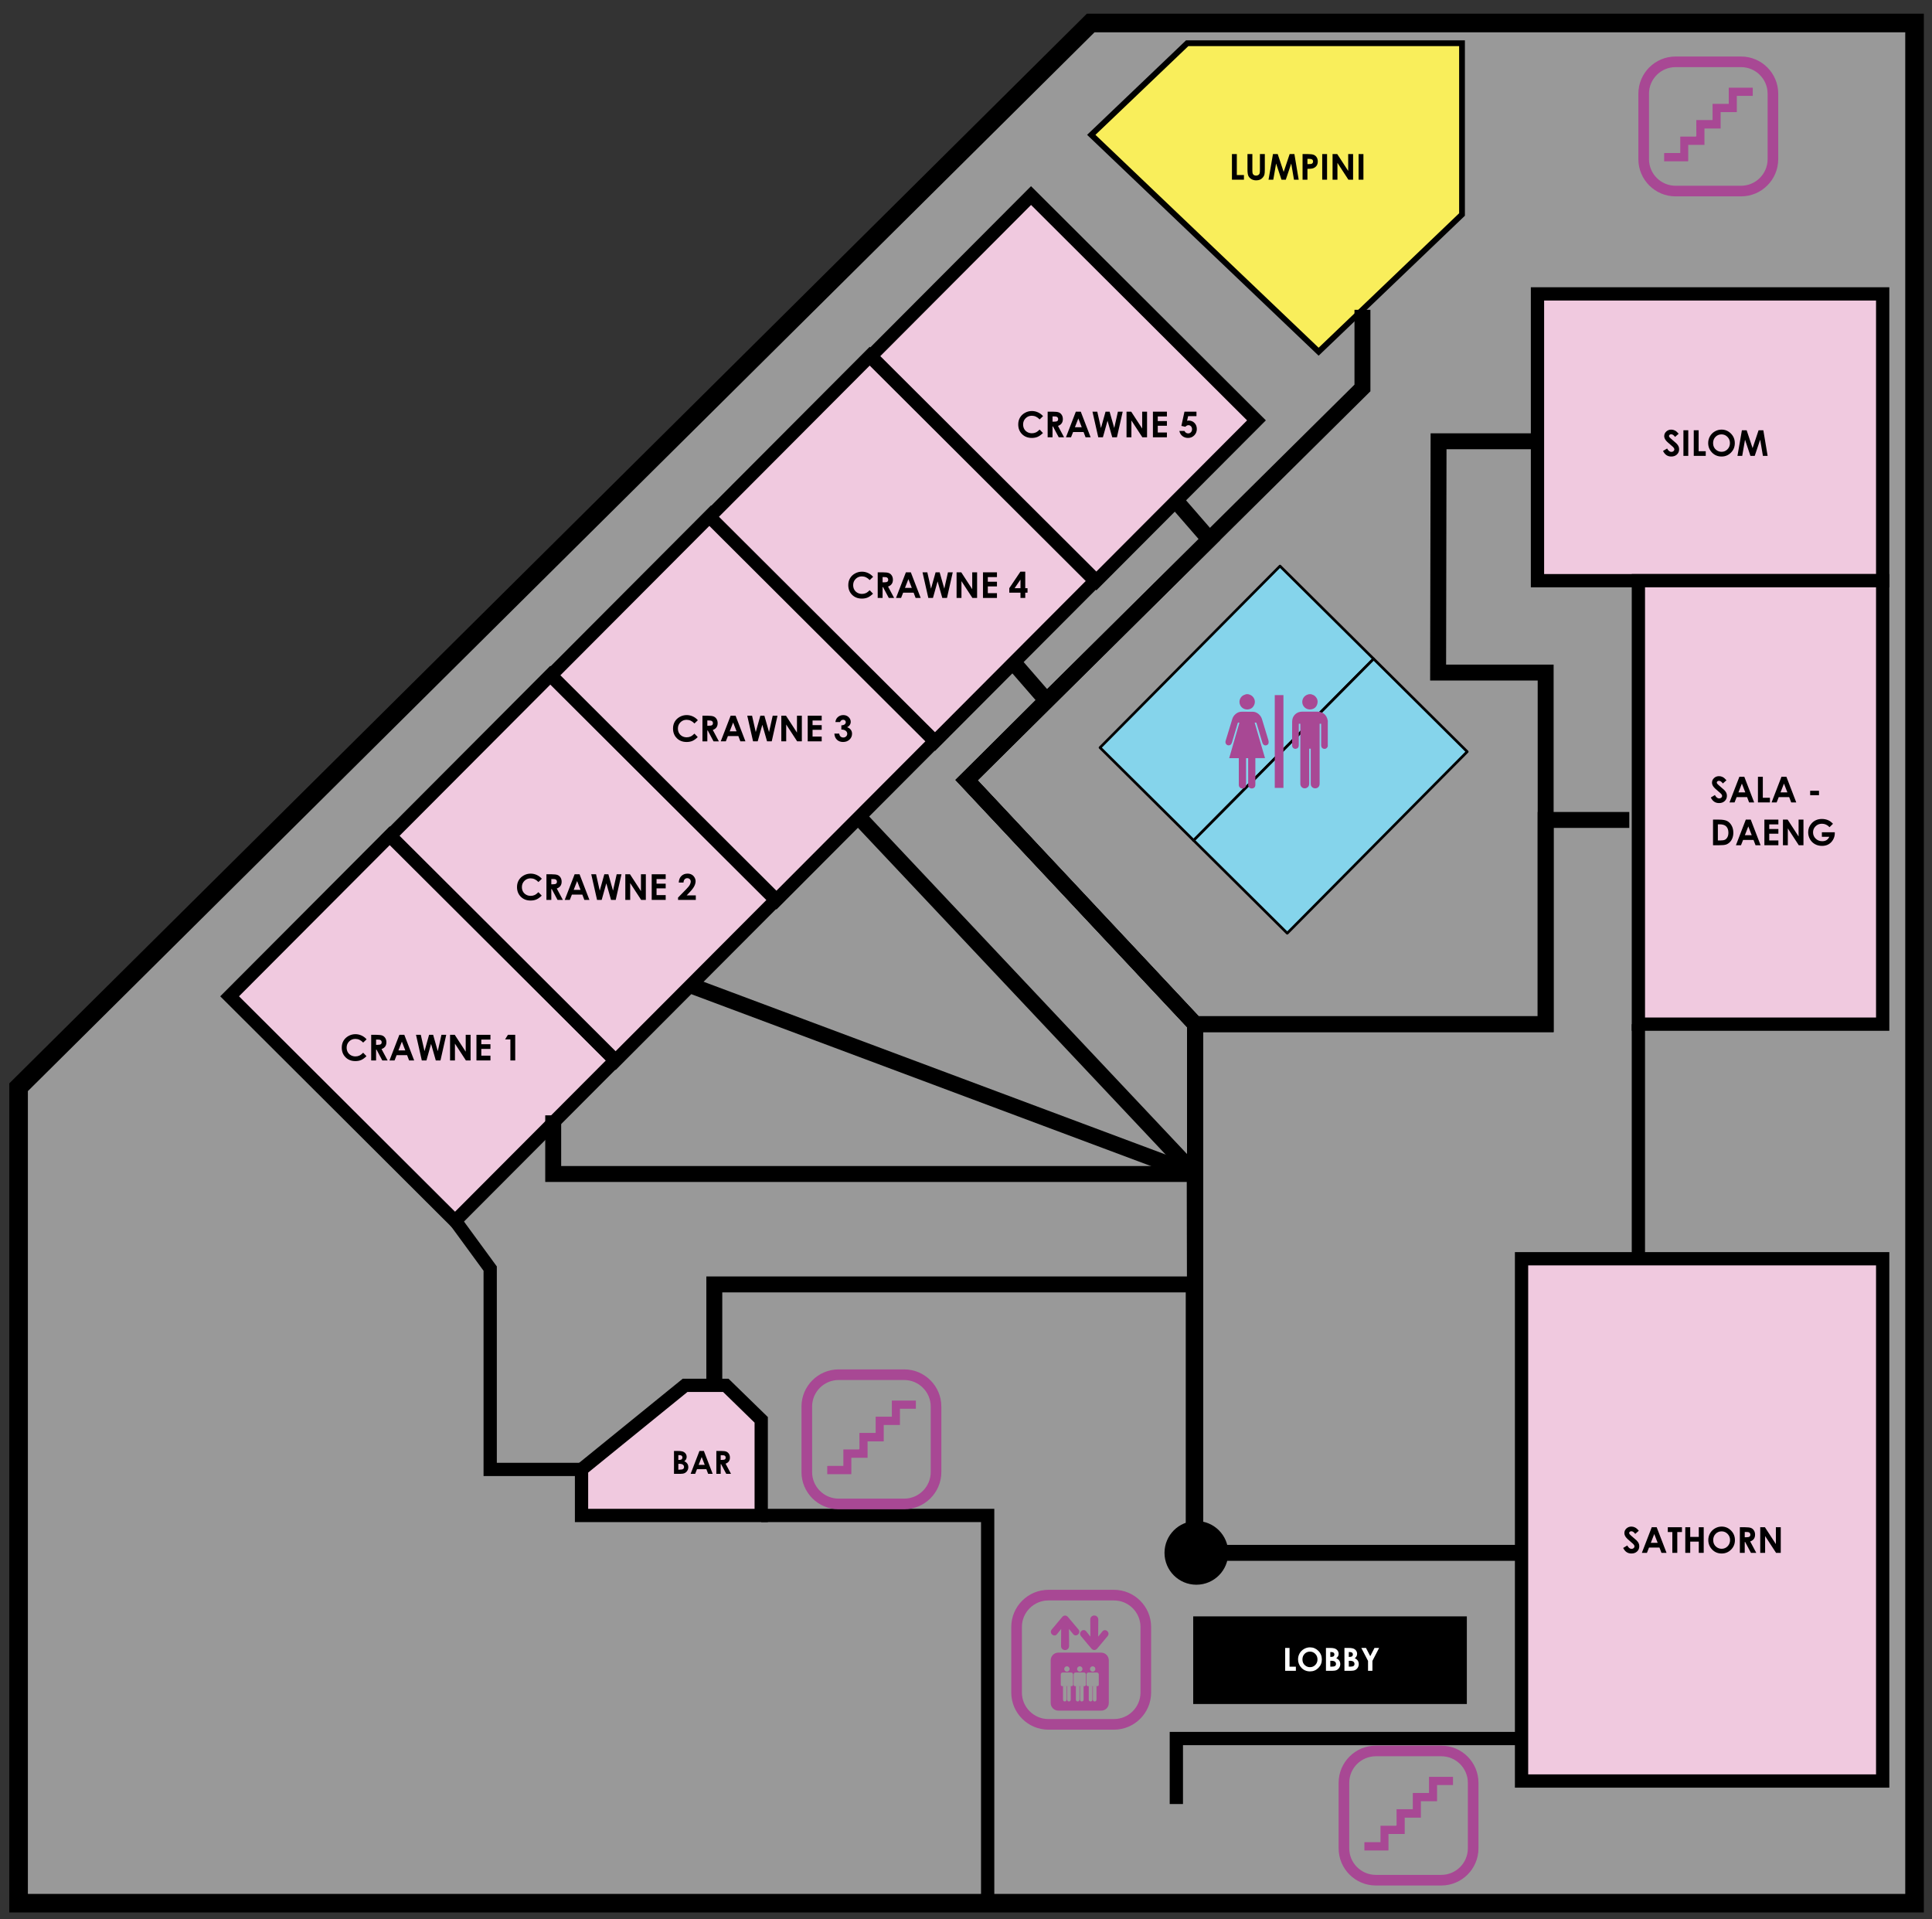<?xml version="1.0" encoding="utf-8"?>
<!-- Generator: Adobe Illustrator 16.0.0, SVG Export Plug-In . SVG Version: 6.00 Build 0)  -->
<!DOCTYPE svg PUBLIC "-//W3C//DTD SVG 1.1//EN" "http://www.w3.org/Graphics/SVG/1.1/DTD/svg11.dtd">
<svg version="1.1" xmlns="http://www.w3.org/2000/svg" xmlns:xlink="http://www.w3.org/1999/xlink" x="0px" y="0px"
	 width="727.573px" height="722.667px" viewBox="0 0 727.573 722.667" enable-background="new 0 0 727.573 722.667"
	 xml:space="preserve">
<rect x="0" y="0" width="727.573" height="722.667" fill="#333333" stroke="none"/>
<g id="Layer_2">
	<polygon fill="#999999" stroke="#000000" stroke-width="7" stroke-miterlimit="10" points="7,409.413 410.738,8.667 721,8.667 
		721,716.667 7,716.667 	"/>
	<rect x="579" y="110.667" fill="#F0C9DF" stroke="#000000" stroke-width="5" stroke-miterlimit="10" width="130" height="108"/>
	<rect x="617" y="218.667" fill="#F0C9DF" stroke="#000000" stroke-width="5" stroke-miterlimit="10" width="92" height="166.992"/>
	<rect x="573" y="474" fill="#F0C9DF" stroke="#000000" stroke-width="5" stroke-miterlimit="10" width="136" height="196.666"/>
	
		<rect x="116.457" y="327.254" transform="matrix(0.706 -0.708 0.708 0.706 -227.441 226.582)" fill="#F0C9DF" stroke="#000000" stroke-width="5" stroke-miterlimit="10" width="85.407" height="119.906"/>
	
		<rect x="176.906" y="266.803" transform="matrix(0.706 -0.708 0.708 0.706 -166.852 251.619)" fill="#F0C9DF" stroke="#000000" stroke-width="5" stroke-miterlimit="10" width="85.407" height="119.906"/>
	
		<rect x="237.453" y="206.345" transform="matrix(0.706 -0.708 0.708 0.706 -106.229 276.726)" fill="#F0C9DF" stroke="#000000" stroke-width="5" stroke-miterlimit="10" width="85.407" height="119.906"/>
	
		<rect x="297.15" y="146.642" transform="matrix(0.706 -0.708 0.708 0.706 -46.39 301.451)" fill="#F0C9DF" stroke="#000000" stroke-width="5" stroke-miterlimit="10" width="85.407" height="119.906"/>
	
		<rect x="357.896" y="86.144" transform="matrix(0.706 -0.708 0.708 0.706 14.319 326.684)" fill="#F0C9DF" stroke="#000000" stroke-width="5" stroke-miterlimit="10" width="85.407" height="119.906"/>
	<polygon fill="#F9EE5B" stroke="#000000" stroke-width="2.174" stroke-miterlimit="10" points="410.962,50.775 447.087,16.277 
		550.582,16.277 550.582,80.774 496.584,132.443 	"/>
	<circle cx="450.541" cy="584.75" r="12"/>
	
		<rect x="440.808" y="216.8" transform="matrix(0.71 0.704 -0.704 0.71 321.691 -251.092)" fill="#85D4EB" stroke="#000000" stroke-linejoin="round" stroke-miterlimit="10" width="49.648" height="96.275"/>
	
		<rect x="476.048" y="251.749" transform="matrix(0.71 0.704 -0.704 0.71 356.53 -265.772)" fill="#85D4EB" stroke="#000000" stroke-linejoin="round" stroke-miterlimit="10" width="49.648" height="96.275"/>
	<polygon fill="#F0C9DF" stroke="#000000" stroke-width="5" stroke-miterlimit="10" points="219,553.333 258,521.667 
		273.333,521.667 286.667,534.667 286.667,570.667 219,570.667 	"/>
	<polyline fill="none" stroke="#000000" stroke-width="6" stroke-miterlimit="10" points="449.54,584.749 449.54,483.667 
		269,483.667 269,521.667 	"/>
</g>
<g id="Lumpini">
	<polyline fill="none" stroke="#000000" stroke-width="6" stroke-miterlimit="10" points="450.087,584.749 450.087,385.659 
		364,293.763 513.084,146.097 513.084,116.655 	"/>
</g>
<g id="Crowne_5">
	<polyline fill="none" stroke="#000000" stroke-width="6" stroke-miterlimit="10" points="450.087,584.749 450.087,385.659 
		364,293.763 455.49,203.143 442.333,188 	"/>
</g>
<g id="Crowne_4">
	<polyline fill="none" stroke="#000000" stroke-width="6" stroke-miterlimit="10" points="450.087,584.749 450.087,385.659 
		364,293.763 394.079,263.763 380.922,248.62 	"/>
</g>
<g id="Crowne_3">
	<polyline fill="none" stroke="#000000" stroke-width="6" stroke-miterlimit="10" points="450.087,584.749 449.981,442.081 
		324.333,308.666 	"/>
</g>
<g id="Crowne_2">
	<polyline fill="none" stroke="#000000" stroke-width="6" stroke-miterlimit="10" points="450.087,584.749 449.981,442.081 
		259,370.666 	"/>
</g>
<g id="Crowne_1">
	<polyline fill="none" stroke="#000000" stroke-width="6" stroke-miterlimit="10" points="450.087,584.749 449.981,442.081 
		208.333,442.081 208.333,419.998 	"/>
</g>
<g id="wall">
	<polyline fill="none" stroke="#000000" stroke-width="5" stroke-miterlimit="10" points="219,553.333 184.6,553.333 184.6,477.708 
		171.476,459.776 	"/>
	<polyline fill="none" stroke="#000000" stroke-width="5" stroke-miterlimit="10" points="286.667,570.667 371.945,570.667 
		371.945,716.667 	"/>
	<polyline fill="none" stroke="#000000" stroke-width="5" stroke-miterlimit="10" points="443,679.333 443,654.667 573,654.667 	"/>
	<g>
		<path fill-rule="evenodd" clip-rule="evenodd" fill="#A84894" d="M461.512,279.131c0.471-1.539,0.943-3.077,1.414-4.616
			c0.379-1.245,0.777-2.483,1.131-3.736c0.402-1.425,1.842-2.773,3.502-2.775c1.411-0.002,2.823-0.006,4.234,0.008
			c1.572,0.015,3.007,1.319,3.445,2.74c0.822,2.67,1.637,5.344,2.434,8.021c0.092,0.306,0.113,0.656,0.067,0.972
			c-0.069,0.485-0.405,0.794-0.88,0.914c-0.484,0.121-0.955-0.067-1.223-0.495c-0.133-0.214-0.23-0.458-0.304-0.701
			c-0.691-2.297-1.374-4.598-2.06-6.897c-0.155-0.52-0.155-0.52-0.774-0.44c1.294,4.441,2.587,8.877,3.891,13.352
			c-1.233,0-2.408,0-3.629,0c0,0.149,0,0.273,0,0.398c0,3.134,0.001,6.269-0.002,9.403c0,0.224,0.004,0.454-0.048,0.669
			c-0.156,0.656-0.779,1.045-1.5,0.96c-0.681-0.08-1.156-0.604-1.156-1.313c-0.006-3.091-0.003-6.184-0.003-9.274
			c0-0.267,0-0.532,0-0.819c-0.262,0-0.502,0-0.796,0c0,0.132,0,0.265,0,0.398c0.001,3.124,0.004,6.247,0,9.371
			c0,0.233-0.014,0.474-0.07,0.699c-0.156,0.626-0.748,0.997-1.454,0.94c-0.637-0.051-1.142-0.543-1.201-1.175
			c-0.013-0.138-0.009-0.278-0.009-0.417c0-3.135,0-6.27,0-9.404c0-0.127,0-0.255,0-0.418c-1.195,0-2.376,0-3.619,0
			c1.291-4.477,2.567-8.904,3.844-13.331c-0.479-0.158-0.556-0.12-0.684,0.309c-0.705,2.371-1.41,4.743-2.117,7.114
			c-0.209,0.699-0.621,1.077-1.18,1.088c-0.537,0.012-0.92-0.226-1.148-0.713c-0.03-0.065-0.07-0.126-0.105-0.188
			C461.512,279.559,461.512,279.345,461.512,279.131z"/>
		<path fill-rule="evenodd" clip-rule="evenodd" fill="#A84894" d="M500.031,281.057c-0.078,0.146-0.139,0.307-0.237,0.438
			c-0.294,0.393-0.698,0.563-1.181,0.491c-0.51-0.074-0.865-0.361-1.006-0.865c-0.057-0.202-0.07-0.422-0.07-0.634
			c-0.005-2.515-0.003-5.028-0.003-7.543c0-0.126,0-0.253,0-0.399c-0.192,0-0.357,0-0.569,0c0,0.14,0,0.274,0,0.409
			c0,7.297,0,14.593-0.004,21.889c0,0.275-0.007,0.562-0.076,0.825c-0.212,0.814-0.943,1.273-1.813,1.172
			c-0.802-0.094-1.413-0.741-1.453-1.544c-0.009-0.16-0.007-0.321-0.007-0.481c0-4.162,0-8.324,0-12.485c0-0.127,0-0.255,0-0.406
			c-0.192,0-0.365,0-0.577,0c0,0.131,0,0.256,0,0.381c0,4.236-0.003,8.473,0.003,12.71c0,0.731-0.229,1.322-0.918,1.659
			c-1.135,0.556-2.363-0.176-2.418-1.435c-0.006-0.139-0.004-0.277-0.004-0.417c0-7.285,0-14.571,0-21.856c0-0.136,0-0.272,0-0.424
			c-0.201,0-0.367,0-0.583,0c0,0.126,0,0.249,0,0.373c0,2.567,0.002,5.135-0.001,7.702c-0.002,0.786-0.404,1.267-1.118,1.363
			c-0.7,0.094-1.329-0.409-1.376-1.113c-0.021-0.31-0.016-0.62-0.016-0.931c0.002-2.771-0.023-5.542,0.016-8.313
			c0.03-2.071,1.627-3.618,3.705-3.642c1.969-0.022,3.938-0.017,5.906,0.004c1.943,0.02,3.393,1.264,3.742,3.169
			c0.01,0.05,0.039,0.096,0.059,0.144C500.031,274.551,500.031,277.804,500.031,281.057z"/>
		<path fill-rule="evenodd" clip-rule="evenodd" fill="#A84894" d="M470.051,261.411c0.758,0.173,1.433,0.491,1.908,1.136
			c0.648,0.879,0.787,1.849,0.373,2.848c-0.402,0.972-1.153,1.58-2.213,1.735c-1.359,0.198-2.615-0.509-3.115-1.726
			c-0.512-1.24-0.133-2.643,0.998-3.44c0.371-0.262,0.85-0.373,1.277-0.553C469.537,261.411,469.793,261.411,470.051,261.411z"/>
		<path fill-rule="evenodd" clip-rule="evenodd" fill="#A84894" d="M493.74,261.411c0.527,0.165,1.052,0.331,1.472,0.722
			c0.858,0.8,1.178,1.78,0.874,2.902c-0.318,1.175-1.115,1.907-2.33,2.092c-1.559,0.236-2.973-0.751-3.276-2.237
			c-0.315-1.549,0.657-3.046,2.217-3.413c0.071-0.017,0.14-0.043,0.209-0.065C493.184,261.411,493.462,261.411,493.74,261.411z"/>
		<path fill-rule="evenodd" clip-rule="evenodd" fill="#A84894" d="M480.063,296.695c0-11.644,0-23.279,0-34.939
			c1.084,0,2.166,0,3.266,0c0,11.645,0,23.279,0,34.939C482.246,296.695,481.164,296.695,480.063,296.695z"/>
	</g>
</g>
<g id="Saladaeng">
	<polyline fill="none" stroke="#000000" stroke-width="6" stroke-miterlimit="10" points="450.087,584.749 450.087,385.659 
		582.08,385.659 582.08,308.763 613.578,308.763 	"/>
</g>
<g id="Silom">
	<polyline fill="none" stroke="#000000" stroke-width="6" stroke-miterlimit="10" points="578.75,166.167 541.75,166.167 
		541.582,253.266 582.08,253.266 582.08,385.659 450.087,385.659 450.087,584.749 	"/>
	<line fill="#F0C9DF" stroke="#000000" stroke-width="5" stroke-miterlimit="10" x1="617" y1="385.659" x2="617" y2="474"/>
</g>
<g id="Sathorn">
	<line fill="none" stroke="#000000" stroke-width="6" stroke-miterlimit="10" x1="450.087" y1="584.749" x2="573" y2="584.749"/>
</g>
<g id="Sign">
	<g>
		<path d="M138.055,391.371l-1.285,1.225c-0.874-0.924-1.857-1.386-2.949-1.386c-0.922,0-1.699,0.315-2.33,0.946
			s-0.947,1.407-0.947,2.331c0,0.644,0.14,1.215,0.419,1.714s0.675,0.891,1.187,1.175s1.079,0.427,1.704,0.427
			c0.533,0,1.02-0.1,1.461-0.299s0.926-0.562,1.455-1.086l1.245,1.299c-0.713,0.696-1.386,1.178-2.021,1.447
			c-0.634,0.269-1.358,0.403-2.171,0.403c-1.5,0-2.728-0.476-3.684-1.427s-1.434-2.17-1.434-3.657c0-0.962,0.218-1.817,0.653-2.565
			s1.059-1.349,1.87-1.804c0.811-0.455,1.685-0.682,2.621-0.682c0.796,0,1.563,0.168,2.299,0.504S137.521,390.751,138.055,391.371z"
			/>
		<path d="M139.787,389.675h1.946c1.066,0,1.825,0.095,2.277,0.286c0.452,0.19,0.816,0.506,1.091,0.948
			c0.275,0.442,0.413,0.964,0.413,1.568c0,0.634-0.152,1.165-0.456,1.591c-0.304,0.426-0.762,0.749-1.374,0.968l2.286,4.29h-2.008
			l-2.17-4.087h-0.168v4.087h-1.837V389.675z M141.624,393.447h0.576c0.584,0,0.986-0.077,1.207-0.23
			c0.22-0.154,0.33-0.408,0.33-0.764c0-0.21-0.055-0.394-0.164-0.549c-0.109-0.156-0.255-0.268-0.438-0.336
			s-0.519-0.102-1.007-0.102h-0.503V393.447z"/>
		<path d="M150.399,389.675h1.863l3.711,9.65h-1.909l-0.755-1.988h-3.938l-0.785,1.988h-1.909L150.399,389.675z M151.342,392.234
			l-1.294,3.313h2.582L151.342,392.234z"/>
		<path d="M156.663,389.675h1.807l1.394,6.16l1.723-6.16h1.527l1.749,6.16l1.381-6.16h1.807l-2.174,9.65h-1.762l-1.778-6.239
			l-1.745,6.239h-1.745L156.663,389.675z"/>
		<path d="M169.49,389.675h1.762l4.129,6.35v-6.35h1.837v9.65h-1.767l-4.124-6.331v6.331h-1.837V389.675z"/>
		<path d="M179.429,389.675h5.268v1.797h-3.444v1.745h3.444v1.765h-3.444v2.539h3.444v1.804h-5.268V389.675z"/>
		<path d="M191.277,389.675h2.749v9.65h-1.824v-7.924h-1.988L191.277,389.675z"/>
	</g>
	<g>
		<path d="M204.052,330.914l-1.285,1.225c-0.874-0.924-1.857-1.386-2.949-1.386c-0.922,0-1.699,0.315-2.33,0.946
			s-0.947,1.407-0.947,2.331c0,0.644,0.14,1.215,0.419,1.714s0.675,0.891,1.187,1.175s1.079,0.427,1.704,0.427
			c0.533,0,1.02-0.1,1.461-0.299s0.926-0.562,1.455-1.086l1.245,1.299c-0.713,0.696-1.386,1.178-2.021,1.447
			c-0.634,0.269-1.358,0.403-2.171,0.403c-1.5,0-2.728-0.476-3.684-1.427s-1.434-2.17-1.434-3.657c0-0.962,0.218-1.817,0.653-2.565
			s1.059-1.349,1.87-1.804c0.811-0.455,1.685-0.682,2.621-0.682c0.796,0,1.563,0.168,2.299,0.504S203.518,330.294,204.052,330.914z"
			/>
		<path d="M205.783,329.218h1.946c1.066,0,1.825,0.095,2.277,0.286c0.452,0.19,0.816,0.506,1.091,0.948
			c0.275,0.442,0.413,0.964,0.413,1.568c0,0.634-0.152,1.165-0.456,1.591c-0.304,0.426-0.762,0.749-1.374,0.968l2.286,4.29h-2.008
			l-2.17-4.087h-0.168v4.087h-1.837V329.218z M207.62,332.99h0.576c0.584,0,0.986-0.077,1.207-0.23
			c0.22-0.154,0.33-0.408,0.33-0.764c0-0.21-0.055-0.394-0.164-0.549c-0.109-0.156-0.255-0.268-0.438-0.336
			s-0.519-0.102-1.007-0.102h-0.503V332.99z"/>
		<path d="M216.396,329.218h1.863l3.711,9.65h-1.909l-0.755-1.988h-3.938l-0.785,1.988h-1.909L216.396,329.218z M217.339,331.776
			l-1.294,3.313h2.582L217.339,331.776z"/>
		<path d="M222.659,329.218h1.807l1.394,6.16l1.723-6.16h1.527l1.749,6.16l1.381-6.16h1.807l-2.174,9.65h-1.762l-1.778-6.239
			l-1.745,6.239h-1.745L222.659,329.218z"/>
		<path d="M235.487,329.218h1.762l4.129,6.35v-6.35h1.837v9.65h-1.767l-4.124-6.331v6.331h-1.837V329.218z"/>
		<path d="M245.425,329.218h5.268v1.797h-3.444v1.745h3.444v1.765h-3.444v2.539h3.444v1.804h-5.268V329.218z"/>
		<path d="M257.404,332.327h-1.791c0.048-1.041,0.375-1.859,0.98-2.457c0.605-0.597,1.383-0.896,2.332-0.896
			c0.586,0,1.103,0.124,1.552,0.371c0.448,0.247,0.807,0.604,1.076,1.069s0.403,0.939,0.403,1.42c0,0.573-0.163,1.189-0.489,1.85
			c-0.326,0.661-0.922,1.441-1.789,2.342l-1.083,1.141h3.439v1.699h-6.685v-0.879l2.985-3.044c0.722-0.73,1.202-1.317,1.44-1.761
			s0.357-0.845,0.357-1.204c0-0.372-0.124-0.679-0.371-0.921s-0.565-0.364-0.955-0.364c-0.394,0-0.722,0.146-0.984,0.439
			S257.422,331.825,257.404,332.327z"/>
	</g>
	<g>
		<path d="M262.805,271.21l-1.285,1.225c-0.874-0.924-1.857-1.386-2.949-1.386c-0.922,0-1.699,0.315-2.33,0.946
			s-0.947,1.407-0.947,2.331c0,0.644,0.14,1.215,0.419,1.714s0.675,0.891,1.187,1.175s1.079,0.427,1.704,0.427
			c0.533,0,1.02-0.1,1.461-0.299s0.926-0.562,1.455-1.086l1.245,1.299c-0.713,0.696-1.386,1.178-2.021,1.447
			c-0.634,0.269-1.358,0.403-2.171,0.403c-1.5,0-2.728-0.476-3.684-1.427s-1.434-2.17-1.434-3.657c0-0.962,0.218-1.817,0.653-2.565
			s1.059-1.349,1.87-1.804c0.811-0.455,1.685-0.682,2.621-0.682c0.796,0,1.563,0.168,2.299,0.504S262.271,270.591,262.805,271.21z"
			/>
		<path d="M264.536,269.515h1.946c1.066,0,1.825,0.095,2.277,0.286c0.452,0.19,0.816,0.506,1.091,0.948
			c0.275,0.442,0.413,0.964,0.413,1.568c0,0.634-0.152,1.165-0.456,1.591c-0.304,0.426-0.762,0.749-1.374,0.968l2.286,4.29h-2.008
			l-2.17-4.087h-0.168v4.087h-1.837V269.515z M266.373,273.287h0.576c0.584,0,0.986-0.077,1.207-0.23
			c0.22-0.154,0.33-0.408,0.33-0.764c0-0.21-0.055-0.394-0.164-0.549c-0.109-0.156-0.255-0.268-0.438-0.336
			s-0.519-0.102-1.007-0.102h-0.503V273.287z"/>
		<path d="M275.149,269.515h1.863l3.711,9.65h-1.909l-0.755-1.988h-3.938l-0.785,1.988h-1.909L275.149,269.515z M276.092,272.073
			l-1.294,3.313h2.582L276.092,272.073z"/>
		<path d="M281.412,269.515h1.807l1.394,6.16l1.723-6.16h1.527l1.749,6.16l1.381-6.16h1.807l-2.174,9.65h-1.762l-1.778-6.239
			l-1.745,6.239h-1.745L281.412,269.515z"/>
		<path d="M294.24,269.515h1.762l4.129,6.35v-6.35h1.837v9.65h-1.767l-4.124-6.331v6.331h-1.837V269.515z"/>
		<path d="M304.178,269.515h5.268v1.797h-3.444v1.745h3.444v1.765h-3.444v2.539h3.444v1.804h-5.268V269.515z"/>
		<path d="M316.367,271.896h-1.765c0.092-0.713,0.348-1.286,0.768-1.719c0.586-0.604,1.323-0.905,2.211-0.905
			c0.792,0,1.455,0.251,1.991,0.754s0.804,1.1,0.804,1.791c0,0.429-0.117,0.82-0.351,1.174c-0.234,0.354-0.574,0.641-1.02,0.859
			c0.586,0.175,1.044,0.48,1.375,0.915c0.33,0.435,0.495,0.948,0.495,1.538c0,0.866-0.319,1.6-0.958,2.201
			c-0.638,0.601-1.452,0.902-2.44,0.902c-0.936,0-1.699-0.283-2.29-0.85s-0.914-1.337-0.971-2.313h1.817
			c0.079,0.499,0.252,0.87,0.521,1.112s0.609,0.364,1.02,0.364c0.429,0,0.784-0.138,1.066-0.413c0.282-0.275,0.423-0.612,0.423-1.01
			c0-0.438-0.19-0.807-0.571-1.109s-0.929-0.457-1.646-0.465v-1.575c0.441-0.035,0.771-0.104,0.987-0.207
			c0.216-0.103,0.385-0.244,0.505-0.423c0.121-0.179,0.181-0.369,0.181-0.57c0-0.263-0.092-0.48-0.275-0.653
			c-0.184-0.173-0.424-0.259-0.722-0.259c-0.263,0-0.501,0.08-0.715,0.24S316.446,271.643,316.367,271.896z"/>
	</g>
	<g>
		<path d="M328.805,217.21l-1.285,1.225c-0.874-0.924-1.857-1.386-2.949-1.386c-0.922,0-1.699,0.315-2.33,0.946
			s-0.947,1.407-0.947,2.331c0,0.644,0.14,1.215,0.419,1.714s0.675,0.891,1.187,1.175s1.079,0.427,1.704,0.427
			c0.533,0,1.02-0.1,1.461-0.299s0.926-0.562,1.455-1.086l1.245,1.299c-0.713,0.696-1.386,1.178-2.021,1.447
			c-0.634,0.269-1.358,0.403-2.171,0.403c-1.5,0-2.728-0.476-3.684-1.427s-1.434-2.17-1.434-3.657c0-0.962,0.218-1.817,0.653-2.565
			s1.059-1.349,1.87-1.804c0.811-0.455,1.685-0.682,2.621-0.682c0.796,0,1.563,0.168,2.299,0.504S328.271,216.591,328.805,217.21z"
			/>
		<path d="M330.536,215.515h1.946c1.066,0,1.825,0.095,2.277,0.286c0.452,0.19,0.816,0.506,1.091,0.948
			c0.275,0.442,0.413,0.964,0.413,1.568c0,0.634-0.152,1.165-0.456,1.591c-0.304,0.426-0.762,0.749-1.374,0.968l2.286,4.29h-2.008
			l-2.17-4.087h-0.168v4.087h-1.837V215.515z M332.373,219.287h0.576c0.584,0,0.986-0.077,1.207-0.23
			c0.22-0.154,0.33-0.408,0.33-0.764c0-0.21-0.055-0.394-0.164-0.549c-0.109-0.156-0.255-0.268-0.438-0.336
			s-0.519-0.102-1.007-0.102h-0.503V219.287z"/>
		<path d="M341.149,215.515h1.863l3.711,9.65h-1.909l-0.755-1.988h-3.938l-0.785,1.988h-1.909L341.149,215.515z M342.092,218.073
			l-1.294,3.313h2.582L342.092,218.073z"/>
		<path d="M347.412,215.515h1.807l1.394,6.16l1.723-6.16h1.527l1.749,6.16l1.381-6.16h1.807l-2.174,9.65h-1.762l-1.778-6.239
			l-1.745,6.239h-1.745L347.412,215.515z"/>
		<path d="M360.24,215.515h1.762l4.129,6.35v-6.35h1.837v9.65h-1.767l-4.124-6.331v6.331h-1.837V215.515z"/>
		<path d="M370.178,215.515h5.268v1.797h-3.444v1.745h3.444v1.765h-3.444v2.539h3.444v1.804h-5.268V215.515z"/>
		<path d="M384.27,215.272h1.83v6.212h0.859v1.699H386.1v1.981h-1.797v-1.981h-4.212v-1.699L384.27,215.272z M384.303,221.484
			v-3.234l-2.205,3.234H384.303z"/>
	</g>
	<g>
		<path d="M392.805,156.712l-1.285,1.225c-0.873-0.924-1.856-1.386-2.949-1.386c-0.922,0-1.698,0.315-2.33,0.946
			c-0.631,0.63-0.947,1.407-0.947,2.331c0,0.644,0.141,1.215,0.42,1.714s0.676,0.891,1.187,1.175s1.079,0.427,1.704,0.427
			c0.533,0,1.02-0.1,1.461-0.299s0.927-0.562,1.455-1.086l1.246,1.299c-0.713,0.696-1.387,1.178-2.021,1.447
			c-0.633,0.269-1.357,0.403-2.17,0.403c-1.501,0-2.729-0.476-3.684-1.427c-0.956-0.951-1.434-2.17-1.434-3.657
			c0-0.962,0.217-1.817,0.652-2.565s1.059-1.349,1.869-1.804c0.812-0.455,1.686-0.682,2.621-0.682c0.796,0,1.563,0.168,2.299,0.504
			C391.636,155.615,392.271,156.093,392.805,156.712z"/>
		<path d="M394.536,155.017h1.946c1.066,0,1.824,0.095,2.277,0.286c0.451,0.19,0.815,0.506,1.09,0.948
			c0.275,0.442,0.414,0.964,0.414,1.568c0,0.634-0.152,1.165-0.457,1.591c-0.303,0.426-0.762,0.749-1.373,0.968l2.285,4.29h-2.008
			l-2.17-4.087h-0.168v4.087h-1.837V155.017z M396.373,158.789h0.576c0.584,0,0.986-0.077,1.206-0.23
			c0.22-0.154,0.33-0.408,0.33-0.764c0-0.21-0.055-0.394-0.163-0.549c-0.109-0.156-0.256-0.268-0.438-0.336
			s-0.519-0.102-1.007-0.102h-0.504V158.789z"/>
		<path d="M405.148,155.017h1.863l3.711,9.65h-1.908l-0.756-1.988h-3.938l-0.784,1.988h-1.909L405.148,155.017z M406.092,157.575
			l-1.295,3.313h2.582L406.092,157.575z"/>
		<path d="M411.412,155.017h1.807l1.395,6.16l1.723-6.16h1.527l1.749,6.16l1.381-6.16h1.808l-2.175,9.65h-1.762l-1.778-6.239
			l-1.744,6.239h-1.745L411.412,155.017z"/>
		<path d="M424.24,155.017h1.762l4.129,6.35v-6.35h1.837v9.65h-1.767l-4.125-6.331v6.331h-1.836V155.017z"/>
		<path d="M434.178,155.017h5.269v1.797h-3.444v1.745h3.444v1.765h-3.444v2.539h3.444v1.804h-5.269V155.017z"/>
		<path d="M446.059,155.017h4.52v1.699h-3.148l-0.393,1.751c0.108-0.031,0.216-0.054,0.32-0.069
			c0.105-0.015,0.206-0.023,0.303-0.023c0.874,0,1.602,0.298,2.181,0.896c0.579,0.597,0.869,1.361,0.869,2.292
			c0,0.94-0.32,1.733-0.961,2.378c-0.641,0.646-1.421,0.968-2.339,0.968c-0.822,0-1.528-0.234-2.119-0.702
			c-0.59-0.468-0.977-1.109-1.16-1.922h1.928c0.148,0.302,0.345,0.53,0.588,0.686c0.242,0.155,0.51,0.233,0.803,0.233
			c0.407,0,0.752-0.146,1.037-0.439c0.284-0.293,0.426-0.669,0.426-1.128c0-0.446-0.132-0.813-0.396-1.099
			c-0.265-0.287-0.585-0.43-0.961-0.43c-0.201,0-0.399,0.05-0.594,0.151c-0.195,0.101-0.387,0.251-0.574,0.453l-1.496-0.334
			L446.059,155.017z"/>
	</g>
	<g>
		<path d="M463.939,58.017h1.838v7.898h2.676v1.751h-4.514V58.017z"/>
		<path d="M469.785,58.017h1.844v6.24c0,0.538,0.047,0.917,0.141,1.141c0.094,0.223,0.249,0.401,0.466,0.534
			c0.216,0.133,0.478,0.2,0.784,0.2c0.323,0,0.602-0.074,0.836-0.223s0.396-0.337,0.485-0.567c0.09-0.229,0.135-0.667,0.135-1.314
			v-6.011h1.843v5.753c0,0.971-0.055,1.644-0.164,2.021c-0.109,0.376-0.318,0.739-0.626,1.089c-0.308,0.35-0.663,0.609-1.065,0.777
			s-0.871,0.252-1.404,0.252c-0.699,0-1.309-0.161-1.827-0.482c-0.519-0.322-0.889-0.724-1.112-1.207
			c-0.223-0.483-0.334-1.3-0.334-2.45V58.017z"/>
		<path d="M479.387,58.017h1.789l2.238,6.73l2.256-6.73h1.789l1.619,9.65h-1.776l-1.034-6.094l-2.051,6.094h-1.619l-2.031-6.094
			l-1.06,6.094h-1.791L479.387,58.017z"/>
		<path d="M490.534,58.017h1.948c1.054,0,1.814,0.098,2.279,0.292c0.466,0.195,0.834,0.51,1.102,0.945
			c0.27,0.435,0.404,0.957,0.404,1.564c0,0.673-0.176,1.233-0.528,1.679c-0.353,0.446-0.829,0.757-1.433,0.932
			c-0.355,0.101-1,0.151-1.936,0.151v4.087h-1.837V58.017z M492.371,61.789h0.584c0.459,0,0.777-0.033,0.957-0.099
			s0.32-0.174,0.424-0.326c0.102-0.151,0.154-0.334,0.154-0.55c0-0.373-0.145-0.645-0.434-0.816c-0.21-0.127-0.6-0.191-1.168-0.191
			h-0.518V61.789z"/>
		<path d="M497.934,58.017h1.824v9.65h-1.824V58.017z"/>
		<path d="M501.83,58.017h1.762l4.129,6.35v-6.35h1.838v9.65h-1.768l-4.124-6.331v6.331h-1.837V58.017z"/>
		<path d="M511.631,58.017h1.824v9.65h-1.824V58.017z"/>
	</g>
	<g>
		<path d="M632.172,163.329l-1.36,1.201c-0.478-0.665-0.964-0.997-1.459-0.997c-0.241,0-0.438,0.064-0.592,0.193
			s-0.229,0.274-0.229,0.436c0,0.162,0.055,0.315,0.164,0.459c0.148,0.192,0.598,0.606,1.348,1.24
			c0.7,0.586,1.125,0.956,1.274,1.109c0.372,0.376,0.636,0.736,0.792,1.079c0.155,0.343,0.232,0.718,0.232,1.125
			c0,0.792-0.273,1.445-0.82,1.961s-1.261,0.774-2.141,0.774c-0.688,0-1.286-0.168-1.797-0.505c-0.51-0.337-0.946-0.866-1.31-1.588
			l1.544-0.931c0.465,0.853,0.998,1.279,1.604,1.279c0.314,0,0.58-0.092,0.795-0.275s0.322-0.396,0.322-0.636
			c0-0.219-0.082-0.438-0.244-0.656c-0.162-0.218-0.52-0.553-1.07-1.003c-1.052-0.857-1.73-1.519-2.037-1.984
			s-0.461-0.931-0.461-1.394c0-0.669,0.256-1.243,0.766-1.722c0.51-0.479,1.14-0.718,1.889-0.718c0.48,0,0.939,0.112,1.375,0.334
			C631.191,162.332,631.664,162.738,632.172,163.329z"/>
		<path d="M633.963,162.017h1.823v9.65h-1.823V162.017z"/>
		<path d="M637.853,162.017h1.837v7.898h2.676v1.751h-4.513V162.017z"/>
		<path d="M648.319,161.774c1.365,0,2.539,0.494,3.521,1.482c0.982,0.989,1.474,2.193,1.474,3.615c0,1.408-0.484,2.6-1.454,3.575
			c-0.97,0.976-2.146,1.463-3.528,1.463c-1.448,0-2.652-0.5-3.61-1.502s-1.438-2.191-1.438-3.569c0-0.923,0.224-1.771,0.67-2.545
			c0.446-0.774,1.06-1.387,1.841-1.84S647.418,161.774,648.319,161.774z M648.299,163.571c-0.893,0-1.644,0.311-2.252,0.932
			s-0.912,1.411-0.912,2.368c0,1.067,0.383,1.911,1.148,2.532c0.596,0.485,1.278,0.728,2.049,0.728c0.871,0,1.613-0.315,2.227-0.944
			c0.613-0.63,0.919-1.406,0.919-2.329c0-0.918-0.309-1.696-0.926-2.332S649.184,163.571,648.299,163.571z"/>
		<path d="M655.982,162.017h1.789l2.238,6.73l2.256-6.73h1.789l1.619,9.65h-1.776l-1.034-6.094l-2.051,6.094h-1.619l-2.031-6.094
			l-1.06,6.094h-1.791L655.982,162.017z"/>
	</g>
	<g>
		<path d="M650.166,293.825l-1.36,1.201c-0.478-0.665-0.964-0.997-1.459-0.997c-0.241,0-0.438,0.064-0.592,0.193
			s-0.229,0.274-0.229,0.436c0,0.162,0.055,0.315,0.164,0.459c0.148,0.192,0.598,0.606,1.348,1.24
			c0.7,0.586,1.125,0.956,1.274,1.109c0.372,0.376,0.636,0.736,0.792,1.079c0.155,0.343,0.232,0.718,0.232,1.125
			c0,0.792-0.273,1.445-0.82,1.961s-1.261,0.774-2.141,0.774c-0.688,0-1.286-0.168-1.797-0.505c-0.51-0.337-0.946-0.866-1.31-1.588
			l1.544-0.931c0.465,0.853,0.998,1.279,1.604,1.279c0.314,0,0.58-0.092,0.795-0.275s0.322-0.396,0.322-0.636
			c0-0.219-0.082-0.438-0.244-0.656c-0.162-0.218-0.52-0.553-1.07-1.003c-1.052-0.857-1.73-1.519-2.037-1.984
			s-0.461-0.931-0.461-1.394c0-0.669,0.256-1.243,0.766-1.722c0.51-0.479,1.14-0.718,1.889-0.718c0.48,0,0.939,0.112,1.375,0.334
			C649.186,292.828,649.658,293.234,650.166,293.825z"/>
		<path d="M655.031,292.513h1.863l3.711,9.65h-1.908l-0.756-1.988h-3.938l-0.784,1.988h-1.909L655.031,292.513z M655.975,295.071
			l-1.295,3.313h2.582L655.975,295.071z"/>
		<path d="M662.026,292.513h1.837v7.898h2.676v1.751h-4.513V292.513z"/>
		<path d="M670.881,292.513h1.863l3.711,9.65h-1.908l-0.756-1.988h-3.938l-0.785,1.988h-1.908L670.881,292.513z M671.824,295.071
			l-1.295,3.313h2.582L671.824,295.071z"/>
		<path d="M681.688,297.774h3.332v1.667h-3.332V297.774z"/>
		<path d="M645.107,308.635h2.177c1.403,0,2.444,0.174,3.126,0.521s1.244,0.913,1.686,1.696c0.441,0.783,0.662,1.697,0.662,2.742
			c0,0.744-0.124,1.427-0.371,2.05c-0.247,0.624-0.588,1.141-1.022,1.552s-0.905,0.695-1.413,0.853
			c-0.506,0.158-1.385,0.236-2.635,0.236h-2.209V308.635z M646.932,310.406v6.087h0.854c0.84,0,1.448-0.096,1.826-0.289
			c0.379-0.193,0.688-0.517,0.929-0.972c0.24-0.455,0.36-1.016,0.36-1.681c0-1.024-0.286-1.819-0.859-2.384
			c-0.516-0.508-1.345-0.762-2.486-0.762H646.932z"/>
		<path d="M657.453,308.635h1.862l3.712,9.65h-1.909l-0.755-1.988h-3.938l-0.785,1.988h-1.909L657.453,308.635z M658.396,311.193
			l-1.294,3.313h2.581L658.396,311.193z"/>
		<path d="M664.453,308.635h5.268v1.797h-3.443v1.745h3.443v1.765h-3.443v2.539h3.443v1.804h-5.268V308.635z"/>
		<path d="M671.439,308.635h1.763l4.129,6.35v-6.35h1.837v9.65H677.4l-4.123-6.331v6.331h-1.838V308.635z"/>
		<path d="M690.28,310.209l-1.294,1.279c-0.818-0.866-1.772-1.299-2.862-1.299c-0.95,0-1.745,0.315-2.387,0.945
			s-0.962,1.395-0.962,2.296c0,0.932,0.333,1.721,0.998,2.368c0.666,0.647,1.486,0.971,2.463,0.971c0.635,0,1.17-0.134,1.605-0.4
			s0.787-0.685,1.055-1.253h-2.795v-1.725h4.854l0.014,0.407c0,0.844-0.219,1.644-0.656,2.401c-0.438,0.756-1.004,1.334-1.699,1.732
			c-0.695,0.397-1.51,0.597-2.446,0.597c-1.001,0-1.896-0.218-2.68-0.653c-0.785-0.435-1.406-1.055-1.863-1.859
			s-0.686-1.673-0.686-2.604c0-1.277,0.423-2.388,1.267-3.333c1.001-1.124,2.305-1.686,3.909-1.686c0.84,0,1.625,0.155,2.355,0.466
			C689.086,309.12,689.689,309.571,690.28,310.209z"/>
	</g>
	<g>
		<path d="M617.166,576.412l-1.36,1.2c-0.478-0.664-0.964-0.996-1.459-0.996c-0.241,0-0.438,0.064-0.592,0.193
			s-0.229,0.273-0.229,0.436s0.055,0.314,0.164,0.459c0.148,0.193,0.598,0.606,1.348,1.24c0.7,0.586,1.125,0.955,1.274,1.109
			c0.372,0.375,0.636,0.735,0.792,1.078c0.155,0.344,0.232,0.719,0.232,1.125c0,0.792-0.273,1.445-0.82,1.962
			s-1.261,0.774-2.141,0.774c-0.688,0-1.286-0.169-1.797-0.506c-0.51-0.336-0.946-0.865-1.31-1.588l1.544-0.931
			c0.465,0.853,0.998,1.278,1.604,1.278c0.314,0,0.58-0.092,0.795-0.275s0.322-0.395,0.322-0.636c0-0.219-0.082-0.438-0.244-0.656
			c-0.162-0.218-0.52-0.553-1.07-1.003c-1.052-0.857-1.73-1.52-2.037-1.984c-0.307-0.467-0.461-0.932-0.461-1.395
			c0-0.669,0.256-1.243,0.766-1.723c0.51-0.479,1.14-0.718,1.889-0.718c0.48,0,0.939,0.112,1.375,0.335
			S616.658,575.821,617.166,576.412z"/>
		<path d="M622.031,575.1h1.863l3.711,9.649h-1.908l-0.756-1.987h-3.938l-0.784,1.987h-1.909L622.031,575.1z M622.975,577.659
			l-1.295,3.313h2.582L622.975,577.659z"/>
		<path d="M628.075,575.1h5.333v1.811h-1.758v7.839h-1.863v-7.839h-1.712V575.1z"/>
		<path d="M634.662,575.1h1.862v3.641h3.222V575.1h1.855v9.649h-1.855v-4.231h-3.222v4.231h-1.862V575.1z"/>
		<path d="M648.362,574.857c1.365,0,2.539,0.494,3.521,1.482c0.982,0.989,1.474,2.193,1.474,3.614c0,1.408-0.484,2.601-1.454,3.576
			c-0.97,0.975-2.146,1.463-3.528,1.463c-1.448,0-2.652-0.501-3.61-1.502c-0.958-1.002-1.438-2.191-1.438-3.569
			c0-0.923,0.224-1.771,0.67-2.546c0.446-0.773,1.06-1.387,1.841-1.84C646.619,575.083,647.461,574.857,648.362,574.857z
			 M648.342,576.655c-0.893,0-1.644,0.311-2.252,0.932s-0.912,1.41-0.912,2.367c0,1.068,0.383,1.912,1.148,2.533
			c0.596,0.484,1.278,0.728,2.049,0.728c0.871,0,1.613-0.315,2.227-0.944c0.613-0.63,0.919-1.406,0.919-2.329
			c0-0.919-0.309-1.696-0.926-2.332S649.227,576.655,648.342,576.655z"/>
		<path d="M655.214,575.1h1.946c1.066,0,1.824,0.095,2.277,0.285c0.451,0.189,0.815,0.506,1.09,0.947
			c0.275,0.442,0.414,0.965,0.414,1.568c0,0.635-0.152,1.164-0.457,1.591c-0.303,0.427-0.762,0.749-1.373,0.968l2.285,4.29h-2.008
			l-2.17-4.087h-0.168v4.087h-1.837V575.1z M657.051,578.872h0.576c0.584,0,0.986-0.076,1.206-0.23
			c0.22-0.153,0.33-0.408,0.33-0.764c0-0.21-0.055-0.393-0.163-0.549c-0.109-0.156-0.256-0.268-0.438-0.336
			s-0.519-0.102-1.007-0.102h-0.504V578.872z"/>
		<path d="M662.889,575.1h1.762l4.129,6.35v-6.35h1.838v9.649h-1.768l-4.124-6.331v6.331h-1.837V575.1z"/>
	</g>
	<rect x="449.346" y="608.667" width="103.052" height="33"/>
	<g>
		<path fill="#FFFFFF" d="M483.984,620.549h1.641v7.055h2.391v1.564h-4.031V620.549z"/>
		<path fill="#FFFFFF" d="M493.333,620.333c1.22,0,2.268,0.441,3.146,1.324s1.316,1.959,1.316,3.229
			c0,1.258-0.433,2.322-1.299,3.193s-1.916,1.307-3.151,1.307c-1.294,0-2.369-0.447-3.225-1.342
			c-0.856-0.895-1.284-1.957-1.284-3.188c0-0.824,0.199-1.582,0.598-2.273c0.399-0.691,0.947-1.238,1.645-1.643
			C491.776,620.536,492.527,620.333,493.333,620.333z M493.315,621.938c-0.798,0-1.469,0.277-2.012,0.832
			c-0.544,0.555-0.815,1.26-0.815,2.115c0,0.953,0.342,1.707,1.026,2.262c0.532,0.434,1.142,0.65,1.83,0.65
			c0.778,0,1.44-0.281,1.988-0.844s0.821-1.256,0.821-2.08c0-0.82-0.275-1.514-0.827-2.082S494.105,621.938,493.315,621.938z"/>
		<path fill="#FFFFFF" d="M499.342,629.168v-8.619h1.355c0.786,0,1.36,0.051,1.725,0.152c0.516,0.137,0.927,0.391,1.231,0.762
			c0.306,0.371,0.458,0.809,0.458,1.313c0,0.328-0.069,0.627-0.208,0.895s-0.364,0.518-0.677,0.752
			c0.523,0.246,0.906,0.555,1.148,0.924s0.363,0.805,0.363,1.309c0,0.484-0.125,0.926-0.375,1.324
			c-0.251,0.398-0.573,0.697-0.969,0.895c-0.395,0.197-0.94,0.295-1.636,0.295H499.342z M500.982,622.114v1.816h0.358
			c0.4,0,0.697-0.084,0.892-0.252s0.291-0.396,0.291-0.686c0-0.27-0.092-0.482-0.276-0.641s-0.465-0.238-0.841-0.238H500.982z
			 M500.982,625.395v2.209h0.411c0.682,0,1.141-0.086,1.378-0.258s0.355-0.422,0.355-0.75c0-0.371-0.139-0.664-0.417-0.879
			s-0.74-0.322-1.387-0.322H500.982z"/>
		<path fill="#FFFFFF" d="M506.303,629.168v-8.619h1.355c0.786,0,1.36,0.051,1.725,0.152c0.516,0.137,0.927,0.391,1.231,0.762
			c0.306,0.371,0.458,0.809,0.458,1.313c0,0.328-0.069,0.627-0.208,0.895s-0.364,0.518-0.677,0.752
			c0.523,0.246,0.906,0.555,1.148,0.924s0.363,0.805,0.363,1.309c0,0.484-0.125,0.926-0.375,1.324
			c-0.251,0.398-0.573,0.697-0.969,0.895c-0.395,0.197-0.94,0.295-1.636,0.295H506.303z M507.943,622.114v1.816h0.358
			c0.4,0,0.697-0.084,0.892-0.252s0.291-0.396,0.291-0.686c0-0.27-0.092-0.482-0.276-0.641s-0.465-0.238-0.841-0.238H507.943z
			 M507.943,625.395v2.209h0.411c0.682,0,1.141-0.086,1.378-0.258s0.355-0.422,0.355-0.75c0-0.371-0.139-0.664-0.417-0.879
			s-0.74-0.322-1.387-0.322H507.943z"/>
		<path fill="#FFFFFF" d="M512.651,620.549h1.762l1.607,3.102l1.601-3.102h1.739l-2.522,4.887v3.732h-1.652v-3.732L512.651,620.549z
			"/>
	</g>
	<g>
		<path d="M253.817,554.997v-8.619h1.355c0.786,0,1.361,0.051,1.725,0.152c0.516,0.137,0.927,0.391,1.232,0.762
			s0.458,0.809,0.458,1.313c0,0.328-0.069,0.626-0.208,0.894s-0.364,0.519-0.677,0.753c0.523,0.246,0.906,0.554,1.148,0.923
			s0.363,0.806,0.363,1.31c0,0.484-0.125,0.926-0.375,1.324s-0.573,0.696-0.968,0.894s-0.94,0.296-1.637,0.296H253.817z
			 M255.458,547.942v1.816h0.359c0.4,0,0.697-0.084,0.891-0.252c0.194-0.168,0.291-0.396,0.291-0.686
			c0-0.27-0.092-0.483-0.276-0.642c-0.185-0.158-0.465-0.237-0.841-0.237H255.458z M255.458,551.223v2.209h0.411
			c0.682,0,1.141-0.086,1.378-0.258s0.355-0.422,0.355-0.75c0-0.371-0.139-0.664-0.417-0.879c-0.278-0.215-0.741-0.322-1.387-0.322
			H255.458z"/>
		<path d="M263.408,546.377h1.664l3.315,8.619h-1.705l-0.674-1.775h-3.517l-0.701,1.775h-1.705L263.408,546.377z M264.25,548.663
			l-1.156,2.959h2.306L264.25,548.663z"/>
		<path d="M269.767,546.377h1.738c0.952,0,1.63,0.085,2.034,0.255s0.729,0.452,0.975,0.847c0.246,0.395,0.369,0.861,0.369,1.4
			c0,0.566-0.136,1.04-0.407,1.421s-0.681,0.669-1.228,0.864l2.042,3.832h-1.793l-1.938-3.65h-0.15v3.65h-1.641V546.377z
			 M271.407,549.747h0.514c0.521,0,0.881-0.068,1.078-0.206c0.197-0.137,0.295-0.364,0.295-0.682c0-0.188-0.049-0.352-0.146-0.491
			c-0.098-0.139-0.228-0.238-0.392-0.3c-0.164-0.061-0.463-0.091-0.899-0.091h-0.45V549.747z"/>
	</g>
	<g>
		<path id="path3261" fill="#A84894" d="M395.68,641.256v-16.012c-0.003-1.599,1.226-2.926,2.91-2.928h16.064
			c1.63,0.002,2.912,1.311,2.91,2.928v16.029c0.005,1.696-1.299,2.893-2.893,2.892H398.59l0,0
			C396.997,644.167,395.673,642.896,395.68,641.256"/>
		<path id="path3265" fill="#A84894" d="M410.581,609.92c-0.018-2.093,3.013-2.116,3.033,0l-0.054,6.366l1.641-2.011
			c1.119-1.229,3.098,0.493,1.869,1.887l-3.95,4.709c-0.62,0.625-1.432,0.621-2.045,0l-3.951-4.727
			c-1.214-1.394,0.783-3.134,1.887-1.887l1.622,2.028L410.581,609.92"/>
		<path id="path3267" fill="#A84894" d="M399.577,619.778c-0.017,2.091,3.015,2.114,3.034,0l-0.054-6.366l1.64,1.993
			c1.121,1.242,3.1-0.479,1.888-1.869l-3.968-4.708c-0.62-0.629-1.432-0.625-2.046,0l-3.95,4.726
			c-1.214,1.391,0.784,3.131,1.887,1.869l1.622-2.011L399.577,619.778"/>
	</g>
	<g>
		<path id="path3269" fill="#999999" d="M413.791,634.397c-0.001,0.325-0.259,0.547-0.547,0.546c0,0-3.536,0.001-3.545,0
			c-0.274,0.001-0.535-0.224-0.529-0.546v-3.845c-0.006-0.446,0.348-0.749,0.741-0.74c-0.01-0.009,3.138,0,3.138,0
			c0.42-0.009,0.741,0.328,0.742,0.74V634.397"/>
		<path id="path3271" fill="#999999" d="M412.927,634.801h-1.357v5.22c0.003,0.921,1.354,0.921,1.357,0V634.801"/>
		<path id="path3273" fill="#999999" d="M411.374,634.801h-1.357v5.22c0.001,0.914,1.352,0.914,1.357,0V634.801"/>
		<path id="path3275" fill="#999999" d="M411.498,629.494c0.551-0.003,1.005-0.457,1.005-1.022c0-0.554-0.454-1.008-1.005-1.005
			c-0.567-0.003-1.021,0.451-1.023,1.005C410.477,629.037,410.931,629.491,411.498,629.494"/>
		<path id="path3277" fill="#999999" d="M408.94,634.397c0,0.325-0.257,0.547-0.546,0.546c0,0-3.536,0.001-3.545,0
			c-0.274,0.001-0.535-0.224-0.529-0.546v-3.845c-0.006-0.446,0.349-0.749,0.741-0.74c-0.009-0.009,3.139,0,3.139,0
			c0.419-0.009,0.74,0.328,0.74,0.74V634.397"/>
		<path id="path3279" fill="#999999" d="M408.077,634.801h-1.357v5.22c0.004,0.921,1.354,0.921,1.357,0V634.801"/>
		<path id="path3281" fill="#999999" d="M406.524,634.801h-1.357v5.22c0.001,0.914,1.352,0.914,1.357,0V634.801"/>
		<path id="path3283" fill="#999999" d="M406.648,629.494c0.552-0.003,1.005-0.457,1.005-1.022c0-0.554-0.453-1.008-1.005-1.005
			c-0.567-0.003-1.021,0.451-1.022,1.005C405.628,629.037,406.081,629.491,406.648,629.494"/>
		<path id="path3285" fill="#999999" d="M404.092,634.397c-0.001,0.325-0.257,0.547-0.547,0.546c0,0-3.536,0.001-3.545,0
			c-0.274,0.001-0.535-0.224-0.528-0.546v-3.845c-0.007-0.446,0.348-0.749,0.741-0.74c-0.01-0.009,3.138,0,3.138,0
			c0.419-0.009,0.74,0.328,0.741,0.74V634.397"/>
		<path id="path3287" fill="#999999" d="M403.228,634.801h-1.357v5.22c0.004,0.921,1.354,0.921,1.357,0V634.801"/>
		<path id="path3289" fill="#999999" d="M401.675,634.801h-1.357v5.22c0.002,0.914,1.352,0.914,1.357,0V634.801"/>
		<path id="path3291" fill="#999999" d="M401.799,629.494c0.552-0.003,1.005-0.457,1.005-1.022c0-0.554-0.453-1.008-1.005-1.005
			c-0.567-0.003-1.021,0.451-1.022,1.005C400.778,629.037,401.231,629.491,401.799,629.494"/>
	</g>
	<g>
		<path fill="#A84894" d="M419.501,651.333h-24.667c-7.72,0-14-6.28-14-14v-24.667c0-7.72,6.28-14,14-14h24.667
			c7.72,0,14,6.28,14,14v24.667C433.501,645.053,427.221,651.333,419.501,651.333z M394.834,602.667c-5.514,0-10,4.486-10,10v24.667
			c0,5.514,4.486,10,10,10h24.667c5.514,0,10-4.486,10-10v-24.667c0-5.514-4.486-10-10-10H394.834z"/>
	</g>
	<g>
		<path fill-rule="evenodd" clip-rule="evenodd" fill="#A84894" d="M311.537,552.042c0.149-0.013,0.298-0.035,0.446-0.035
			c1.72-0.003,3.439-0.001,5.159-0.001c0.136,0,0.271,0,0.46,0c0-2.068,0-4.105,0-6.189c0.2,0,0.347,0,0.494,0
			c1.72,0,3.439-0.007,5.159,0.006c0.306,0.003,0.407-0.075,0.405-0.396c-0.016-1.782-0.008-3.563-0.008-5.346
			c0-0.147,0-0.294,0-0.484c2.055,0,4.068,0,6.117,0c0-2.047,0-4.049,0-6.111c2.044,0,4.055,0,6.1,0c0-2.065,0-4.071,0-6.077
			c3.003,0,6.008,0,9.04,0c0,1.029,0,2.059,0,3.088c-1.982,0-3.965,0-6.003,0c0,2.042,0,4.053,0,6.104c-2.057,0-4.059,0-6.098,0
			c0,2.068,0,4.096,0,6.173c-2.038,0-4.038,0-6.089,0c0,2.073,0,4.099,0,6.16c-2.055,0-4.058,0-6.113,0c0,0.184,0,0.33,0,0.477
			c0,1.758,0,3.515-0.001,5.272c0,0.149-0.018,0.299-0.028,0.448c-3.003,0-6.008,0-9.04,0
			C311.537,554.101,311.537,553.072,311.537,552.042z"/>
		<g>
			<path fill="#A84894" d="M340.5,568.328h-24.667c-7.72,0-14-6.28-14-14v-24.667c0-7.72,6.28-14,14-14H340.5c7.72,0,14,6.28,14,14
				v24.667C354.5,562.047,348.219,568.328,340.5,568.328z M315.833,519.661c-5.514,0-10,4.486-10,10v24.667c0,5.514,4.486,10,10,10
				H340.5c5.514,0,10-4.486,10-10v-24.667c0-5.514-4.486-10-10-10H315.833z"/>
		</g>
	</g>
	<g>
		<path fill-rule="evenodd" clip-rule="evenodd" fill="#A84894" d="M513.818,693.725c0.148-0.013,0.298-0.035,0.446-0.035
			c1.72-0.003,3.438-0.001,5.159-0.001c0.135,0,0.271,0,0.46,0c0-2.068,0-4.105,0-6.189c0.2,0,0.347,0,0.494,0
			c1.72,0,3.438-0.007,5.159,0.006c0.306,0.003,0.406-0.075,0.404-0.396c-0.016-1.782-0.008-3.563-0.008-5.346
			c0-0.147,0-0.294,0-0.484c2.055,0,4.068,0,6.117,0c0-2.047,0-4.049,0-6.111c2.044,0,4.055,0,6.1,0c0-2.065,0-4.071,0-6.077
			c3.004,0,6.008,0,9.039,0c0,1.029,0,2.059,0,3.088c-1.981,0-3.965,0-6.002,0c0,2.042,0,4.053,0,6.104c-2.057,0-4.059,0-6.099,0
			c0,2.068,0,4.096,0,6.173c-2.038,0-4.038,0-6.089,0c0,2.073,0,4.099,0,6.16c-2.055,0-4.059,0-6.113,0c0,0.184,0,0.33,0,0.477
			c0,1.758,0.001,3.515-0.001,5.272c0,0.149-0.019,0.299-0.028,0.448c-3.003,0-6.008,0-9.039,0
			C513.818,695.784,513.818,694.754,513.818,693.725z"/>
		<g>
			<path fill="#A84894" d="M542.781,710.01h-24.668c-7.719,0-14-6.28-14-14v-24.667c0-7.72,6.281-14,14-14h24.668
				c7.719,0,14,6.28,14,14v24.667C556.781,703.73,550.5,710.01,542.781,710.01z M518.113,661.343c-5.514,0-10,4.486-10,10v24.667
				c0,5.514,4.486,10,10,10h24.668c5.514,0,10-4.486,10-10v-24.667c0-5.514-4.486-10-10-10H518.113z"/>
		</g>
	</g>
	<g>
		<path fill-rule="evenodd" clip-rule="evenodd" fill="#A84894" d="M626.702,57.661c0.148-0.013,0.298-0.035,0.446-0.035
			c1.72-0.003,3.438-0.001,5.159-0.001c0.135,0,0.271,0,0.46,0c0-2.068,0-4.105,0-6.189c0.2,0,0.347,0,0.494,0
			c1.72,0,3.438-0.007,5.159,0.006c0.306,0.003,0.406-0.075,0.404-0.396c-0.016-1.782-0.008-3.563-0.008-5.346
			c0-0.147,0-0.294,0-0.484c2.055,0,4.068,0,6.117,0c0-2.047,0-4.049,0-6.111c2.044,0,4.055,0,6.1,0c0-2.065,0-4.071,0-6.077
			c3.004,0,6.008,0,9.039,0c0,1.029,0,2.059,0,3.088c-1.981,0-3.965,0-6.002,0c0,2.042,0,4.053,0,6.104c-2.057,0-4.059,0-6.099,0
			c0,2.068,0,4.096,0,6.173c-2.038,0-4.038,0-6.089,0c0,2.073,0,4.099,0,6.16c-2.055,0-4.059,0-6.113,0c0,0.184,0,0.33,0,0.477
			c0,1.758,0.001,3.515-0.001,5.272c0,0.149-0.019,0.299-0.028,0.448c-3.003,0-6.008,0-9.039,0
			C626.702,59.72,626.702,58.69,626.702,57.661z"/>
		<g>
			<path fill="#A84894" d="M655.665,73.946h-24.668c-7.719,0-14-6.28-14-14V35.279c0-7.72,6.281-14,14-14h24.668
				c7.719,0,14,6.28,14,14v24.667C669.665,67.666,663.384,73.946,655.665,73.946z M630.997,25.279c-5.514,0-10,4.486-10,10v24.667
				c0,5.514,4.486,10,10,10h24.668c5.514,0,10-4.486,10-10V35.279c0-5.514-4.486-10-10-10H630.997z"/>
		</g>
	</g>
</g>
</svg>
